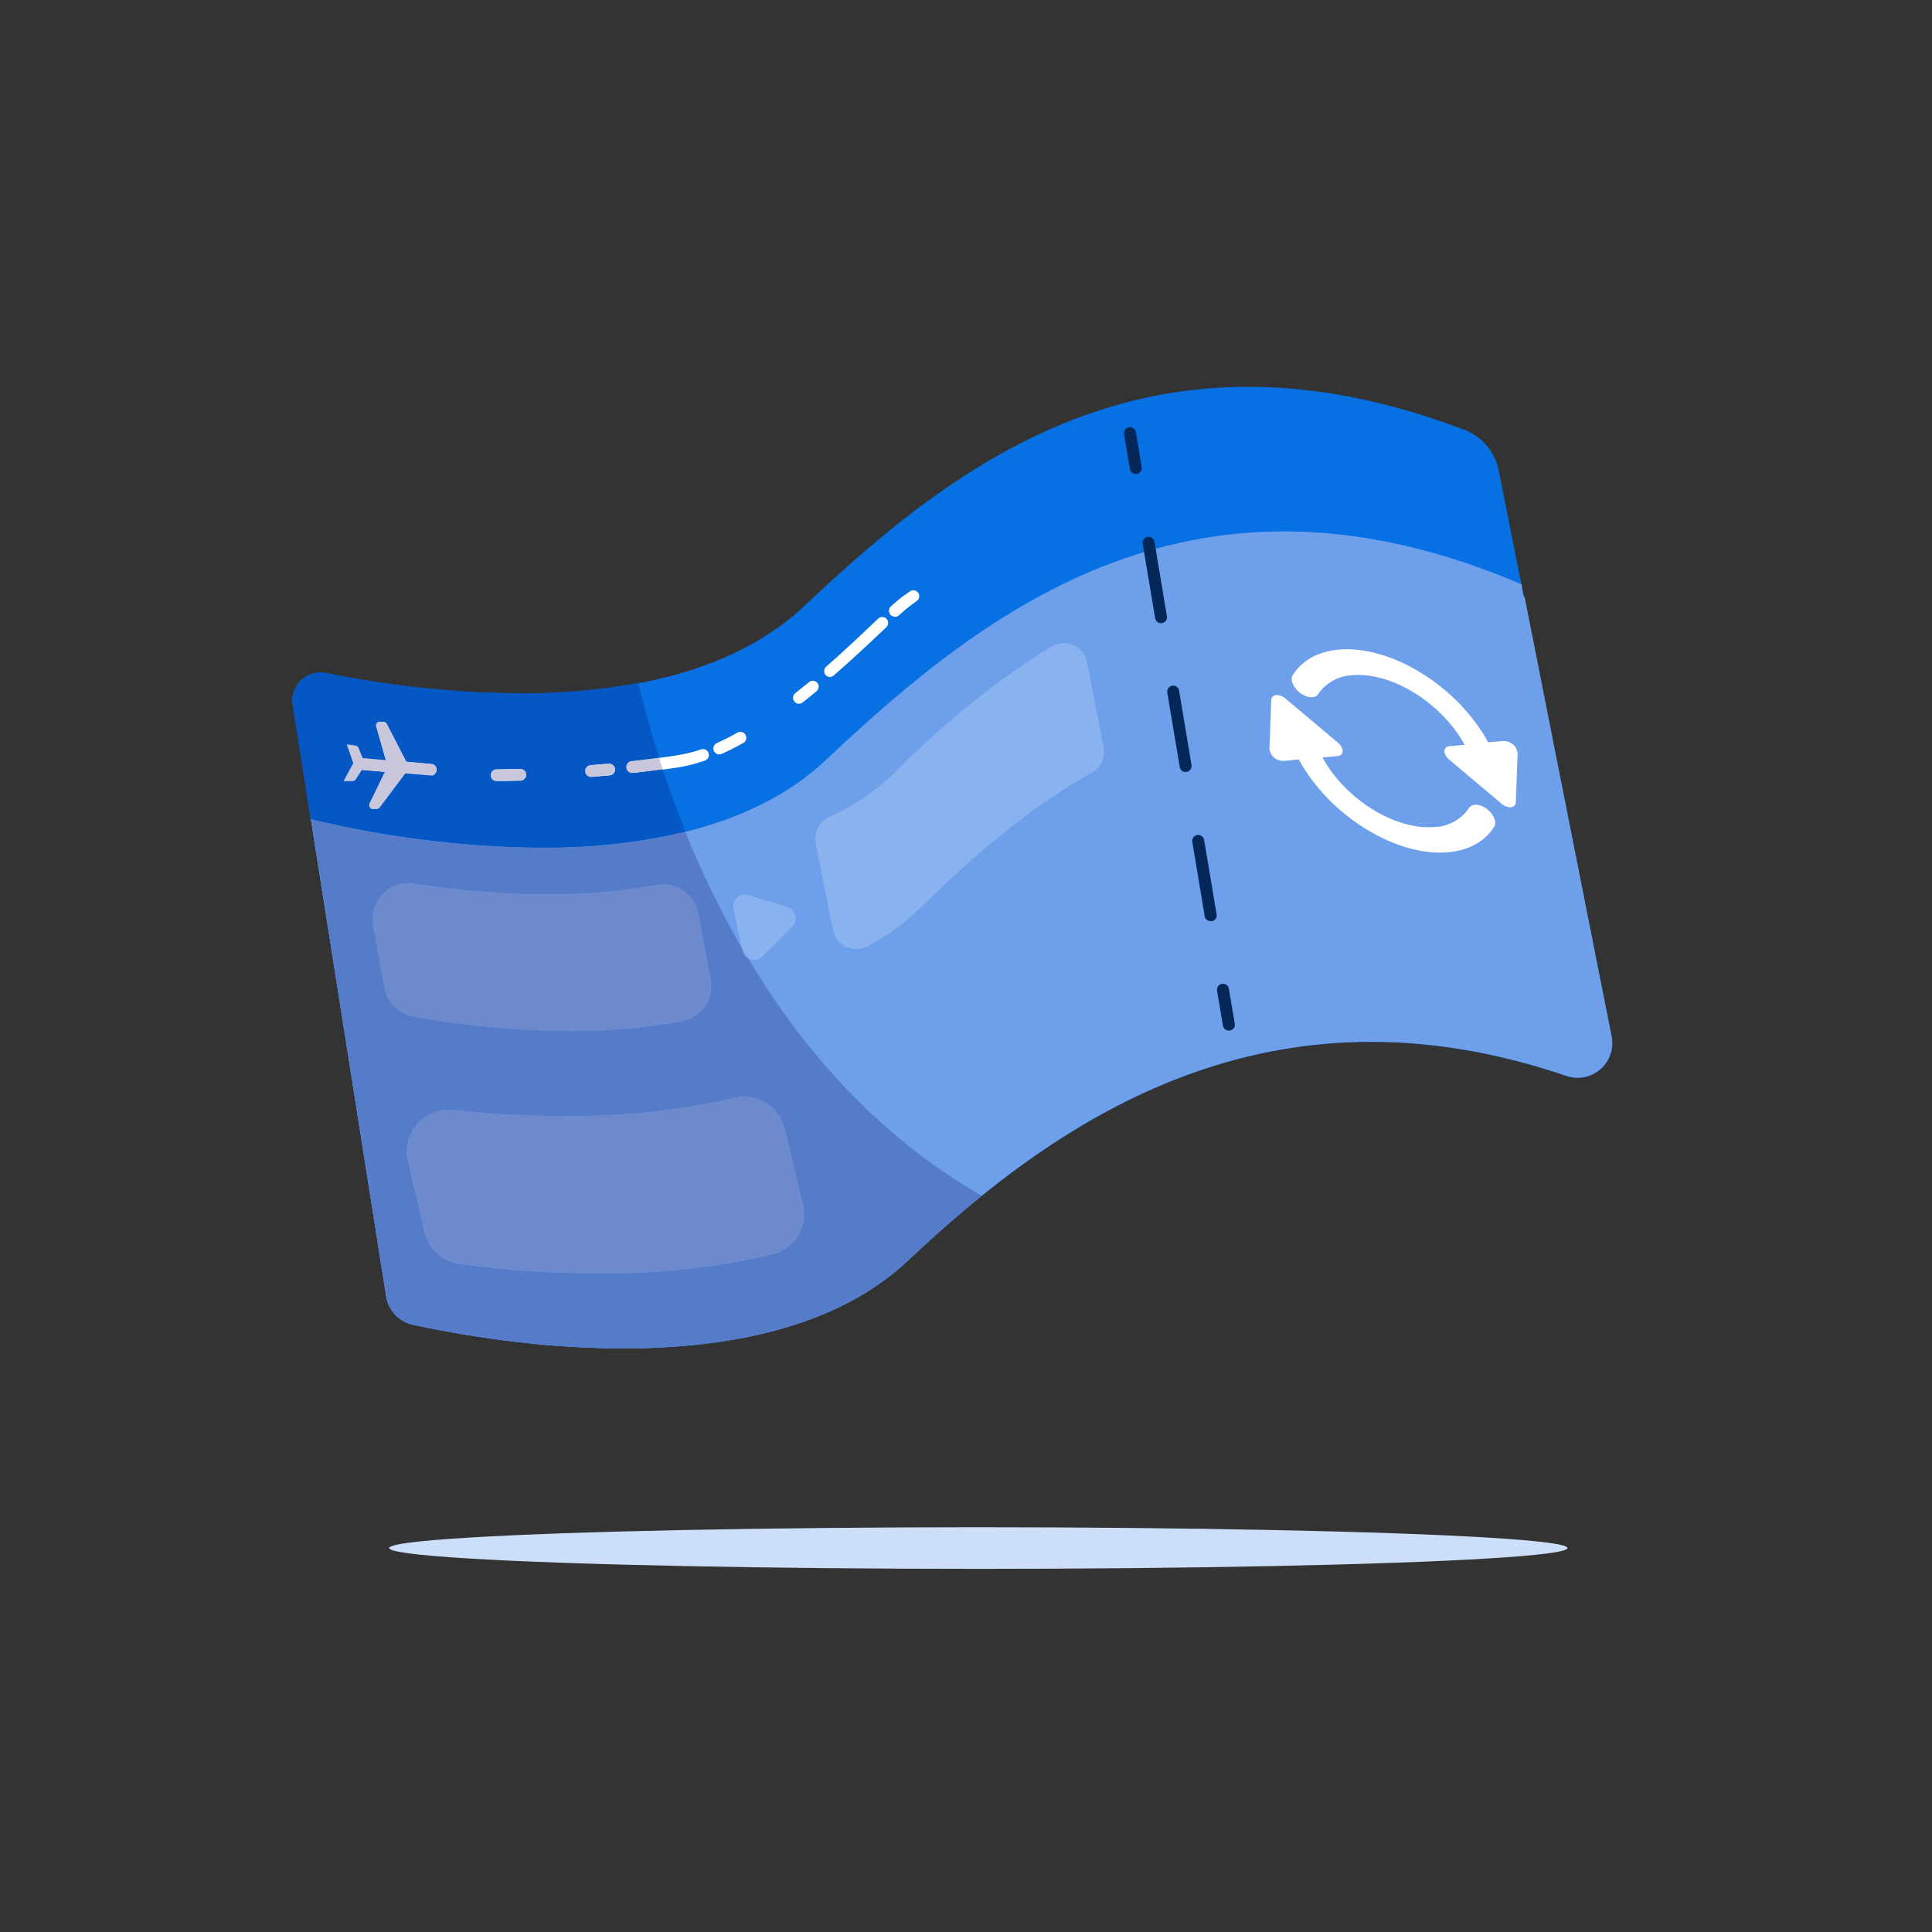 <?xml version="1.0" encoding="utf-8"?>
<!-- Generator: Adobe Illustrator 16.0.0, SVG Export Plug-In . SVG Version: 6.00 Build 0)  -->
<!DOCTYPE svg PUBLIC "-//W3C//DTD SVG 1.1//EN" "http://www.w3.org/Graphics/SVG/1.1/DTD/svg11.dtd">
<svg version="1.1" id="레이어_1" xmlns="http://www.w3.org/2000/svg" xmlns:xlink="http://www.w3.org/1999/xlink" x="0px"
	 y="0px" width="150px" height="150px" viewBox="0 0 150 150" enable-background="new 0 0 150 150" xml:space="preserve">
<rect x="0" y="0" width="150" height="150" fill="#333333" stroke="none"/>
<g>
	<defs>
		<rect id="SVGID_33_" x="5.09" y="6.168" width="139.82" height="137.664"/>
	</defs>
	<clipPath id="SVGID_2_">
		<use xlink:href="#SVGID_33_"  overflow="visible"/>
	</clipPath>
	<path clip-path="url(#SVGID_2_)" fill="#0770E3" d="M116.395,36.715c-0.113-0.74-0.42-1.441-0.891-2.026
		c-0.471-0.586-1.086-1.038-1.787-1.309c-23.92-9.104-38.93,1.997-51.229,13.63c-10.094,9.558-29.672,6.782-37.197,5.259
		c-0.34-0.07-0.693-0.057-1.027,0.04c-0.332,0.097-0.641,0.273-0.893,0.513c-0.252,0.241-0.439,0.537-0.553,0.867
		c-0.111,0.33-0.143,0.682-0.086,1.025l7.246,45.931c0.084,0.534,0.324,1.027,0.693,1.422s0.85,0.667,1.375,0.787
		c6.311,1.375,27.717,5.162,38.461-4.994c11.961-11.305,28.227-22.116,51.105-14.328c0.441,0.15,0.912,0.187,1.365,0.104
		c0.459-0.085,0.885-0.286,1.236-0.585c0.359-0.297,0.629-0.681,0.795-1.114c0.162-0.437,0.207-0.904,0.135-1.363L116.395,36.715z"
		/>
	<path clip-path="url(#SVGID_2_)" fill="#6D9FEB" d="M125.145,80.568l-6.77-34.199c-0.145-0.049-0.229-1-0.229-1
		c-25.145-10.751-41.311,1.64-53.992,13.606c-12.016,11.362-37.367,5.3-40.02,4.625l5.844,37.041
		c0.084,0.534,0.324,1.03,0.693,1.422c0.369,0.396,0.85,0.666,1.375,0.787c6.311,1.375,27.717,5.162,38.461-4.991
		c11.961-11.305,28.227-22.116,51.105-14.328c0.441,0.15,0.912,0.184,1.365,0.1c0.459-0.083,0.885-0.284,1.236-0.581
		c0.359-0.297,0.629-0.684,0.795-1.117C125.172,81.499,125.217,81.027,125.145,80.568z"/>
	<path clip-path="url(#SVGID_2_)" fill="#042759" d="M88.186,36.798c-0.107,0.002-0.213-0.034-0.297-0.104
		c-0.084-0.069-0.141-0.168-0.164-0.276l-0.457-2.716c-0.006-0.061-0.006-0.122,0.012-0.182c0.01-0.06,0.037-0.115,0.072-0.166
		c0.033-0.048,0.078-0.091,0.133-0.123c0.053-0.032,0.107-0.055,0.17-0.064c0.061-0.009,0.121-0.008,0.18,0.006
		c0.061,0.014,0.117,0.04,0.166,0.075c0.051,0.035,0.09,0.081,0.123,0.133c0.035,0.052,0.057,0.109,0.063,0.17l0.459,2.716
		c0.021,0.12-0.006,0.243-0.078,0.343c-0.066,0.099-0.174,0.165-0.297,0.186L88.186,36.798z"/>
	<path clip-path="url(#SVGID_2_)" fill="#042759" d="M90.145,48.385c-0.111,0.001-0.217-0.037-0.303-0.105
		c-0.082-0.069-0.139-0.168-0.156-0.275l-0.969-5.786c-0.021-0.123,0.006-0.247,0.08-0.348c0.072-0.1,0.178-0.169,0.301-0.188
		c0.125-0.02,0.248,0.008,0.348,0.081c0.1,0.071,0.168,0.18,0.189,0.302l0.965,5.787c0.016,0.121-0.012,0.242-0.078,0.341
		c-0.072,0.099-0.18,0.166-0.303,0.187L90.145,48.385z M92.055,59.943c-0.105,0.002-0.213-0.037-0.297-0.107
		c-0.084-0.069-0.141-0.17-0.162-0.277l-0.969-5.786c-0.006-0.061-0.006-0.122,0.006-0.183c0.018-0.059,0.043-0.114,0.078-0.165
		c0.035-0.048,0.078-0.091,0.135-0.124c0.051-0.031,0.105-0.054,0.168-0.063c0.061-0.01,0.121-0.008,0.178,0.006
		c0.063,0.014,0.119,0.039,0.168,0.075c0.051,0.035,0.092,0.08,0.125,0.132s0.055,0.11,0.061,0.171l0.963,5.777
		c0.023,0.119-0.006,0.243-0.078,0.341c-0.066,0.1-0.174,0.166-0.297,0.187L92.055,59.943z M93.992,71.517
		c-0.107,0.001-0.219-0.036-0.303-0.107c-0.084-0.069-0.141-0.17-0.156-0.277l-0.965-5.769c-0.016-0.121,0.014-0.246,0.086-0.347
		c0.066-0.1,0.178-0.169,0.301-0.188c0.119-0.02,0.248,0.008,0.344,0.081c0.1,0.071,0.168,0.181,0.189,0.302l0.969,5.786
		c0.012,0.06,0.004,0.121-0.006,0.181c-0.018,0.058-0.039,0.114-0.072,0.163c-0.041,0.05-0.084,0.091-0.135,0.122
		c-0.051,0.032-0.107,0.053-0.17,0.063L93.992,71.517z"/>
	<path clip-path="url(#SVGID_2_)" fill="#042759" d="M95.408,80.015c-0.105,0.006-0.213-0.034-0.297-0.104s-0.139-0.168-0.162-0.277
		l-0.459-2.716c-0.018-0.12,0.012-0.246,0.084-0.347s0.18-0.168,0.303-0.186c0.123-0.021,0.246,0.007,0.346,0.079
		c0.102,0.072,0.17,0.18,0.186,0.303l0.459,2.716c0.023,0.123-0.006,0.246-0.078,0.342c-0.066,0.1-0.174,0.167-0.297,0.187
		L95.408,80.015z"/>
	<ellipse clip-path="url(#SVGID_2_)" fill="#CDDFF8" cx="75.957" cy="120.19" rx="45.744" ry="1.615"/>
	<path clip-path="url(#SVGID_2_)" fill="#8AB2EF" d="M82.564,49.931c-0.342,0-0.678,0.098-0.969,0.276
		c-4.361,2.734-8.385,5.975-11.988,9.65c-1.52,1.484-3.287,2.693-5.219,3.575c-0.379,0.168-0.693,0.464-0.883,0.835
		c-0.191,0.371-0.25,0.796-0.17,1.206l1.322,6.714c0.086,0.424,0.311,0.808,0.646,1.08c0.336,0.273,0.76,0.419,1.191,0.41
		c0.309-0.001,0.615-0.077,0.889-0.224c1.541-0.816,2.951-1.852,4.191-3.071c3.832-3.802,8.193-7.558,13.229-10.422
		c0.328-0.19,0.598-0.481,0.754-0.834c0.158-0.351,0.203-0.742,0.131-1.119l-1.295-6.594c-0.078-0.427-0.307-0.812-0.643-1.084
		c-0.336-0.274-0.756-0.42-1.188-0.413"/>
	<path clip-path="url(#SVGID_2_)" fill="#FFFFFF" d="M28.932,62.798h0.279c0.049,0.006,0.102-0.004,0.145-0.022
		c0.047-0.021,0.088-0.052,0.119-0.093l1.984-2.646l2.02,0.164c0.066,0.024,0.139,0.035,0.205,0.026
		c0.074-0.006,0.141-0.03,0.203-0.067c0.057-0.038,0.105-0.09,0.145-0.148c0.037-0.062,0.059-0.129,0.064-0.2
		c0.008-0.07-0.002-0.142-0.029-0.207c-0.023-0.065-0.066-0.124-0.119-0.173c-0.051-0.047-0.111-0.082-0.182-0.102
		c-0.066-0.019-0.141-0.021-0.211-0.01l-2.018-0.184l-1.51-2.928c-0.021-0.044-0.055-0.083-0.094-0.11
		c-0.043-0.028-0.09-0.045-0.141-0.05h-0.285c-0.047-0.005-0.096,0.003-0.139,0.021c-0.045,0.019-0.082,0.049-0.113,0.085
		s-0.051,0.081-0.063,0.128c-0.01,0.048-0.01,0.095,0.004,0.143l0.746,2.618l-1.803-0.159l-0.313-0.781
		c-0.018-0.047-0.047-0.091-0.09-0.124c-0.039-0.032-0.086-0.054-0.141-0.063l-0.672-0.097l0.5,1.459l-0.742,1.377h0.68
		c0.051,0.003,0.1-0.01,0.146-0.033c0.043-0.024,0.084-0.061,0.107-0.104l0.461-0.721l1.805,0.155l-1.189,2.45
		c-0.02,0.044-0.031,0.091-0.031,0.141c0.004,0.049,0.016,0.095,0.039,0.138c0.025,0.042,0.059,0.076,0.102,0.104
		c0.039,0.026,0.084,0.041,0.135,0.046"/>
	<path clip-path="url(#SVGID_2_)" fill="#FFFFFF" d="M116.73,57.531l-1.188,0.105c-2.352-4.346-7.553-7.567-11.613-7.2
		c-1.65,0.151-2.867,0.877-3.559,1.978c-0.248,0.395,0.1,1.105,0.719,1.487c0.512,0.317,1.039,0.309,1.244,0
		c0.297-0.438,0.693-0.799,1.154-1.055c0.465-0.257,0.979-0.398,1.512-0.419c3.035-0.274,6.941,2.148,8.717,5.402l-1.191,0.104
		c-0.498,0.046-0.516,0.621-0.027,1.029l4.068,3.427c0.498,0.423,1.1,0.367,1.121-0.101l0.141-3.813
		c-0.033-0.267-0.162-0.51-0.365-0.685C117.258,57.617,116.998,57.524,116.73,57.531z"/>
	<path clip-path="url(#SVGID_2_)" fill="#FFFFFF" d="M114.053,62.735c-0.297,0.437-0.693,0.798-1.152,1.054
		c-0.465,0.257-0.98,0.4-1.506,0.418c-3.041,0.28-6.949-2.143-8.719-5.399l1.176-0.107c0.504-0.045,0.521-0.613,0.035-1.027
		l-4.072-3.428c-0.492-0.417-1.096-0.363-1.115,0.101l-0.145,3.814c0.041,0.258,0.174,0.493,0.369,0.662
		c0.203,0.168,0.455,0.26,0.717,0.255l1.199-0.111c2.352,4.347,7.553,7.574,11.607,7.201c1.654-0.151,2.865-0.877,3.561-1.978
		c0.252-0.395-0.102-1.103-0.719-1.487C114.787,62.395,114.26,62.408,114.053,62.735z"/>
	<path clip-path="url(#SVGID_2_)" fill="#FFFFFF" d="M69.473,47.88c-0.092,0-0.184-0.027-0.256-0.078
		c-0.08-0.055-0.135-0.128-0.168-0.215c-0.035-0.085-0.041-0.181-0.02-0.271c0.02-0.09,0.07-0.172,0.137-0.234
		c0.357-0.326,0.623-0.555,0.834-0.711l0.645-0.458c0.051-0.035,0.105-0.061,0.162-0.075c0.061-0.013,0.123-0.016,0.182-0.004
		c0.059,0.01,0.115,0.032,0.168,0.063c0.051,0.033,0.096,0.075,0.131,0.126c0.033,0.048,0.061,0.104,0.072,0.163
		s0.018,0.121,0.006,0.181c-0.012,0.059-0.033,0.116-0.068,0.169c-0.029,0.05-0.07,0.095-0.121,0.129
		c-0.207,0.142-0.418,0.294-0.623,0.459c-0.205,0.166-0.436,0.354-0.771,0.655c-0.084,0.077-0.195,0.119-0.309,0.121 M64.445,52.562
		c-0.066,0.001-0.135-0.013-0.193-0.04s-0.113-0.067-0.156-0.116c-0.082-0.091-0.119-0.211-0.109-0.333
		c0.006-0.121,0.063-0.233,0.156-0.313c1.375-1.208,2.623-2.386,3.623-3.337l0.414-0.395c0.09-0.084,0.209-0.129,0.33-0.124
		c0.121,0.003,0.236,0.054,0.32,0.142c0.084,0.091,0.129,0.209,0.129,0.331c-0.006,0.122-0.057,0.237-0.146,0.322l-0.416,0.39
		c-1.006,0.954-2.26,2.138-3.672,3.359c-0.082,0.071-0.189,0.112-0.299,0.114H64.445z M62.035,54.636
		c-0.1,0.001-0.191-0.028-0.27-0.084c-0.076-0.057-0.135-0.135-0.166-0.225s-0.035-0.188-0.01-0.281
		c0.029-0.092,0.084-0.173,0.162-0.232c0.355-0.283,0.711-0.567,1.061-0.857c0.094-0.077,0.211-0.115,0.334-0.104
		c0.123,0.011,0.232,0.07,0.311,0.164s0.115,0.214,0.104,0.335c-0.012,0.122-0.07,0.233-0.162,0.311
		c-0.352,0.295-0.715,0.589-1.084,0.873C62.232,54.6,62.139,54.634,62.035,54.636z M55.84,58.573c-0.107,0-0.207-0.035-0.285-0.102
		c-0.084-0.067-0.141-0.159-0.162-0.262c-0.023-0.101-0.006-0.208,0.039-0.302c0.047-0.094,0.125-0.168,0.221-0.212
		c0.512-0.233,1.049-0.505,1.602-0.813c0.105-0.061,0.232-0.077,0.35-0.045s0.219,0.109,0.279,0.216s0.076,0.23,0.045,0.349
		c-0.033,0.118-0.111,0.221-0.215,0.279c-0.574,0.32-1.135,0.606-1.678,0.85c-0.055,0.027-0.121,0.041-0.184,0.041H55.84z
		 M49.15,60.023c-0.125,0.007-0.24-0.035-0.332-0.117c-0.092-0.081-0.145-0.195-0.152-0.317c-0.008-0.121,0.035-0.24,0.117-0.331
		c0.08-0.091,0.193-0.146,0.314-0.152c1.188-0.134,2.348-0.284,3.428-0.459c0.643-0.095,1.275-0.248,1.887-0.458
		c0.059-0.023,0.121-0.033,0.182-0.03c0.063,0.001,0.121,0.017,0.176,0.041c0.057,0.026,0.107,0.063,0.15,0.11
		c0.041,0.045,0.072,0.099,0.092,0.156c0.021,0.059,0.027,0.121,0.023,0.184c-0.004,0.062-0.018,0.122-0.049,0.176
		c-0.027,0.055-0.064,0.104-0.115,0.143c-0.045,0.039-0.102,0.068-0.16,0.087c-0.664,0.236-1.346,0.412-2.039,0.523
		c-1.104,0.17-2.27,0.321-3.473,0.459H49.15V60.023z M45.924,60.321c-0.123,0.005-0.24-0.039-0.33-0.123
		c-0.09-0.083-0.141-0.197-0.146-0.319c-0.004-0.122,0.039-0.24,0.125-0.33c0.084-0.089,0.197-0.142,0.318-0.146l1.377-0.115
		c0.123-0.011,0.244,0.028,0.336,0.106c0.096,0.079,0.154,0.19,0.164,0.313c0.01,0.121-0.027,0.242-0.105,0.337
		c-0.078,0.092-0.191,0.151-0.311,0.162l-1.377,0.115h-0.037H45.924z M38.557,60.647c-0.123,0-0.242-0.049-0.324-0.134
		c-0.092-0.088-0.135-0.203-0.135-0.325c0-0.121,0.043-0.238,0.135-0.324c0.082-0.086,0.201-0.135,0.324-0.135
		c0,0,0.686,0,1.832-0.032c0.119-0.003,0.238,0.042,0.328,0.124c0.088,0.084,0.139,0.199,0.145,0.32
		c0.004,0.122-0.041,0.242-0.123,0.329c-0.082,0.089-0.201,0.141-0.32,0.145c-1.152,0.032-1.838,0.032-1.838,0.032H38.557z"/>
	<path clip-path="url(#SVGID_2_)" fill="#8AB2EF" d="M57.863,69.454c-0.137-0.005-0.277,0.024-0.4,0.082
		c-0.127,0.058-0.24,0.143-0.326,0.25c-0.088,0.107-0.15,0.231-0.186,0.367c-0.029,0.135-0.037,0.274-0.006,0.41l0.646,3.021
		l0.494,0.828c0.172,0.103,0.373,0.144,0.576,0.116c0.203-0.028,0.385-0.12,0.525-0.263l2.318-2.316
		c0.113-0.112,0.195-0.25,0.238-0.402s0.049-0.314,0.008-0.468c-0.039-0.155-0.117-0.296-0.225-0.41
		c-0.107-0.116-0.244-0.201-0.396-0.248l-3.016-0.917c-0.086-0.028-0.182-0.042-0.273-0.042"/>
	<path clip-path="url(#SVGID_2_)" fill="#C9C7DB" d="M24.875,52.229c-0.326,0.002-0.645,0.076-0.936,0.219
		c-0.295,0.141-0.545,0.345-0.746,0.6c0.201-0.255,0.451-0.459,0.746-0.6C24.23,52.305,24.549,52.23,24.875,52.229
		c0.152-0.001,0.309,0.014,0.459,0.043c4.961,1.013,10.008,1.544,15.068,1.583c3.078,0.02,6.15-0.25,9.178-0.8
		c-3.027,0.55-6.1,0.819-9.178,0.8c-5.061-0.039-10.107-0.57-15.068-1.583C25.184,52.242,25.027,52.228,24.875,52.229z
		 M22.732,54.703l1.402,8.897L22.732,54.703z M76.232,92.831c-1.965,1.584-3.824,3.242-5.6,4.904
		C72.408,96.073,74.268,94.422,76.232,92.831z M70.629,97.741l-0.031,0.034L70.629,97.741z M70.588,97.781l-0.035,0.033
		L70.588,97.781z M70.543,97.825l-0.035,0.034L70.543,97.825z M32.047,102.847H32.1H32.047z M41.158,104.315
		c0.555,0.055,1.121,0.108,1.699,0.155c1.756,0.142,3.615,0.229,5.508,0.229c0.807,0,1.629,0,2.449-0.053
		c-0.82,0.031-1.643,0.053-2.449,0.053c-2.414-0.007-4.824-0.134-7.223-0.385H41.158z"/>
	<path clip-path="url(#SVGID_2_)" fill="#0557C3" d="M24.855,52.217c-0.324,0-0.645,0.074-0.938,0.215
		c-0.289,0.143-0.545,0.348-0.746,0.602c-0.354,0.438-0.518,0.997-0.459,1.557v0.101l1.402,8.898
		c5.863,1.422,11.867,2.167,17.9,2.216c3.771,0.039,7.537-0.377,11.209-1.238c-0.68-1.681-1.264-3.306-1.779-4.847
		c-0.752,0.104-1.523,0.201-2.295,0.288h-0.053c-0.121,0.007-0.238-0.035-0.33-0.116s-0.145-0.194-0.152-0.316
		c-0.006-0.121,0.035-0.242,0.117-0.331c0.08-0.091,0.191-0.146,0.316-0.152c0.725-0.079,1.436-0.166,2.127-0.263
		c-0.686-2.152-1.221-4.13-1.623-5.805c-3.027,0.55-6.098,0.817-9.178,0.798c-5.061-0.039-10.109-0.569-15.068-1.583
		c-0.152-0.028-0.307-0.042-0.461-0.041 M29.967,59.022l-0.746-2.62c-0.016-0.045-0.016-0.091-0.01-0.136
		c0.01-0.045,0.027-0.089,0.057-0.125c0.027-0.036,0.063-0.065,0.105-0.086c0.039-0.021,0.084-0.03,0.131-0.03h0.029h0.283
		c0.049,0.005,0.096,0.021,0.139,0.049c0.039,0.028,0.072,0.067,0.096,0.113l1.502,2.949l2.016,0.185
		c0.1,0.028,0.184,0.089,0.242,0.17c0.059,0.083,0.086,0.181,0.086,0.283c-0.004,0.099-0.039,0.197-0.105,0.275
		c-0.061,0.079-0.152,0.133-0.246,0.155h-0.051l-2.021-0.165l-1.988,2.648c-0.027,0.037-0.061,0.065-0.102,0.087
		c-0.041,0.021-0.084,0.032-0.129,0.032h-0.029h-0.279c-0.049-0.004-0.096-0.02-0.137-0.046c-0.039-0.025-0.074-0.063-0.096-0.104
		c-0.025-0.043-0.039-0.089-0.039-0.138c-0.004-0.048,0.004-0.096,0.027-0.141l1.188-2.449l-1.805-0.156l-0.459,0.721
		c-0.02,0.042-0.061,0.078-0.104,0.103c-0.039,0.023-0.09,0.036-0.143,0.034h-0.676l0.74-1.376l-0.5-1.459l0.674,0.097
		c0.055,0.008,0.102,0.031,0.141,0.063c0.041,0.033,0.07,0.077,0.09,0.126l0.311,0.78l1.805,0.16H29.967z M45.896,60.32
		c-0.063,0.003-0.121-0.007-0.178-0.028c-0.057-0.021-0.107-0.053-0.154-0.096c-0.043-0.04-0.078-0.089-0.104-0.144
		c-0.023-0.056-0.037-0.114-0.041-0.175c0-0.061,0.01-0.121,0.027-0.177c0.023-0.057,0.057-0.109,0.096-0.152
		c0.041-0.045,0.09-0.079,0.146-0.105c0.055-0.024,0.113-0.038,0.172-0.04l1.379-0.115h0.033c0.061-0.004,0.119,0.006,0.176,0.025
		c0.059,0.02,0.109,0.05,0.154,0.092c0.045,0.039,0.084,0.088,0.109,0.143s0.043,0.112,0.043,0.175
		c0.004,0.061-0.004,0.12-0.023,0.177c-0.023,0.057-0.049,0.108-0.094,0.153c-0.041,0.047-0.086,0.082-0.141,0.109
		c-0.057,0.024-0.111,0.04-0.174,0.043l-1.379,0.115H45.91H45.896z M38.557,60.646c-0.123,0-0.242-0.047-0.324-0.133
		c-0.092-0.088-0.135-0.204-0.135-0.326c0-0.121,0.043-0.237,0.135-0.324c0.082-0.085,0.201-0.135,0.324-0.135
		c0,0,0.686,0,1.832-0.03c0.119,0,0.238,0.048,0.326,0.135c0.086,0.085,0.135,0.201,0.135,0.323s-0.049,0.239-0.135,0.324
		c-0.088,0.087-0.207,0.135-0.326,0.135C39.238,60.646,38.557,60.646,38.557,60.646z"/>
	<path clip-path="url(#SVGID_2_)" fill="#567CC9" d="M24.135,63.603l4.732,29.993l1.111,7.046c0.084,0.537,0.324,1.03,0.693,1.425
		s0.85,0.667,1.375,0.787h0.057l0.455,0.096l0.285,0.058c0.84,0.177,1.836,0.372,3.021,0.569c0.74,0.123,1.537,0.246,2.385,0.369
		c0.686,0.095,1.377,0.185,2.143,0.269l0.783,0.087c2.396,0.252,4.811,0.381,7.223,0.386c0.809,0,1.629,0,2.447-0.05
		c7.129-0.3,14.594-1.987,19.676-6.792l0.035-0.03l0.035-0.039l0.035-0.031c1.77-1.666,3.629-3.322,5.594-4.907
		c-8.156-4.692-13.984-11.473-18.125-18.419c-0.113-0.061-0.215-0.146-0.295-0.249c-0.08-0.104-0.135-0.224-0.164-0.351l-0.051-0.23
		c-1.66-2.896-3.121-5.906-4.371-9.003c-3.662,0.859-7.418,1.275-11.182,1.239c-6.029-0.049-12.039-0.794-17.898-2.218
		 M44.252,80.048c-4.084-0.021-8.154-0.402-12.174-1.142c-0.553-0.101-1.064-0.37-1.461-0.768s-0.662-0.906-0.76-1.461l-0.885-4.814
		c-0.076-0.399-0.063-0.812,0.043-1.204c0.1-0.394,0.285-0.761,0.545-1.074c0.26-0.312,0.582-0.565,0.949-0.74
		c0.369-0.174,0.768-0.264,1.176-0.267c0.152-0.002,0.305,0.007,0.459,0.03c3.414,0.544,6.871,0.826,10.334,0.84
		c2.828,0.02,5.652-0.226,8.434-0.729c0.178-0.034,0.355-0.052,0.539-0.05c0.648-0.012,1.281,0.209,1.785,0.622
		c0.504,0.411,0.846,0.99,0.967,1.631l0.959,5.102c0.07,0.357,0.07,0.727,0,1.083c-0.072,0.354-0.215,0.697-0.42,0.996
		c-0.201,0.303-0.465,0.563-0.768,0.759c-0.305,0.201-0.643,0.342-1.002,0.409C50.098,79.808,47.178,80.067,44.252,80.048z
		 M43.871,86.656c4.416,0.044,8.822-0.427,13.131-1.403c0.838-0.204,1.719-0.067,2.455,0.378c0.734,0.448,1.264,1.17,1.467,2.004
		l1.406,5.867c0.199,0.829,0.068,1.703-0.371,2.431c-0.439,0.729-1.152,1.255-1.982,1.455c-4.416,1.025-8.945,1.523-13.484,1.474
		c-3.615-0.005-7.227-0.247-10.809-0.729c-0.65-0.083-1.258-0.37-1.74-0.806c-0.486-0.442-0.824-1.02-0.971-1.657l-1.293-5.526
		c-0.115-0.474-0.117-0.97-0.014-1.445c0.104-0.475,0.316-0.92,0.619-1.304c0.303-0.381,0.688-0.688,1.131-0.899
		c0.436-0.21,0.918-0.318,1.408-0.315c0.115,0,0.232,0,0.355,0c2.889,0.315,5.789,0.477,8.691,0.48V86.656z"/>
	<path clip-path="url(#SVGID_2_)" fill="#6D8ACD" d="M31.686,68.578c-0.408,0-0.809,0.089-1.176,0.263
		c-0.369,0.172-0.693,0.423-0.955,0.736c-0.26,0.313-0.447,0.679-0.551,1.072c-0.102,0.394-0.117,0.804-0.045,1.203l0.885,4.814
		c0.098,0.554,0.363,1.063,0.762,1.464s0.906,0.666,1.461,0.764c4.02,0.745,8.096,1.132,12.186,1.153
		c2.926,0.02,5.846-0.24,8.721-0.777c0.354-0.071,0.695-0.208,0.994-0.409c0.303-0.202,0.563-0.459,0.764-0.759
		c0.203-0.299,0.342-0.638,0.416-0.993c0.072-0.354,0.072-0.721,0-1.076l-0.957-5.103c-0.119-0.64-0.461-1.219-0.965-1.631
		c-0.504-0.413-1.139-0.633-1.791-0.621c-0.18-0.002-0.359,0.015-0.537,0.051c-2.783,0.503-5.605,0.746-8.434,0.729
		c-3.459-0.016-6.914-0.296-10.334-0.841c-0.152-0.021-0.303-0.033-0.461-0.032"/>
	<path clip-path="url(#SVGID_2_)" fill="#6D8ACD" d="M57.777,85.161c-0.262-0.004-0.521,0.027-0.775,0.089
		c-4.309,0.975-8.715,1.447-13.131,1.406c-2.902-0.007-5.803-0.166-8.691-0.482c-0.123,0-0.24,0-0.357,0
		c-0.488-0.006-0.971,0.104-1.408,0.313c-0.441,0.213-0.826,0.521-1.129,0.904c-0.307,0.384-0.516,0.828-0.621,1.307
		c-0.105,0.476-0.102,0.97,0.016,1.445l1.293,5.504c0.146,0.638,0.484,1.215,0.971,1.656c0.482,0.443,1.09,0.724,1.736,0.81
		c3.586,0.484,7.197,0.737,10.813,0.748c4.539,0.044,9.068-0.448,13.484-1.474c0.83-0.203,1.543-0.727,1.982-1.455
		c0.439-0.73,0.57-1.604,0.371-2.431l-1.406-5.869c-0.168-0.709-0.57-1.338-1.143-1.789C59.211,85.396,58.506,85.155,57.777,85.161z
		"/>
	<path clip-path="url(#SVGID_2_)" fill="#C9C7DB" d="M29.49,56.025c-0.045,0-0.088,0.01-0.131,0.03s-0.076,0.05-0.104,0.086
		c-0.029,0.036-0.049,0.08-0.057,0.125s-0.006,0.091,0.006,0.136l0.75,2.62l-1.803-0.16l-0.313-0.78
		c-0.018-0.049-0.053-0.093-0.09-0.126c-0.039-0.031-0.09-0.055-0.141-0.063l-0.676-0.097l0.502,1.459l-0.744,1.376h0.682
		c0.047,0.002,0.096-0.011,0.141-0.034c0.041-0.024,0.08-0.061,0.107-0.103l0.457-0.721l1.805,0.156l-1.189,2.449
		c-0.02,0.045-0.031,0.093-0.031,0.141c0.004,0.049,0.016,0.097,0.039,0.139c0.025,0.042,0.059,0.077,0.102,0.103
		c0.039,0.026,0.084,0.042,0.135,0.046h0.279h0.027c0.045,0,0.09-0.012,0.129-0.032c0.043-0.02,0.078-0.05,0.104-0.087l1.988-2.647
		l2.02,0.165h0.049c0.098-0.023,0.186-0.077,0.252-0.156c0.063-0.078,0.098-0.175,0.102-0.275c0.006-0.103-0.029-0.2-0.086-0.283
		c-0.063-0.081-0.145-0.142-0.24-0.17l-2.018-0.185l-1.516-2.928c-0.021-0.045-0.055-0.082-0.094-0.11
		c-0.043-0.028-0.09-0.046-0.141-0.051h-0.285h-0.025"/>
	<path clip-path="url(#SVGID_2_)" fill="#C9C7DB" d="M51.182,58.829c-0.691,0.097-1.404,0.186-2.129,0.263
		c-0.123,0.006-0.234,0.062-0.318,0.152c-0.078,0.091-0.121,0.21-0.113,0.331c0.004,0.122,0.061,0.236,0.15,0.317
		c0.092,0.081,0.209,0.124,0.334,0.117h0.051c0.787-0.087,1.561-0.185,2.295-0.29c-0.1-0.299-0.197-0.591-0.285-0.884
		 M47.281,59.288h-0.029l-1.379,0.115c-0.123,0.004-0.238,0.057-0.318,0.146c-0.084,0.09-0.129,0.207-0.123,0.33
		c0.002,0.121,0.055,0.235,0.145,0.319c0.09,0.083,0.207,0.128,0.332,0.123h0.031l1.379-0.115c0.123-0.007,0.234-0.061,0.318-0.152
		c0.08-0.091,0.123-0.209,0.115-0.331c-0.008-0.121-0.063-0.235-0.154-0.317c-0.09-0.082-0.207-0.124-0.33-0.117H47.281z
		 M40.396,59.697c-1.135,0.032-1.836,0.032-1.836,0.032c-0.119,0-0.234,0.048-0.324,0.135c-0.084,0.085-0.135,0.203-0.135,0.324
		c0,0.122,0.051,0.237,0.135,0.324c0.09,0.086,0.205,0.133,0.324,0.133c0,0,0.705,0,1.836-0.03c0.125,0,0.242-0.049,0.326-0.134
		c0.086-0.087,0.133-0.203,0.133-0.325s-0.047-0.239-0.133-0.324C40.639,59.745,40.521,59.697,40.396,59.697z"/>
</g>
</svg>
